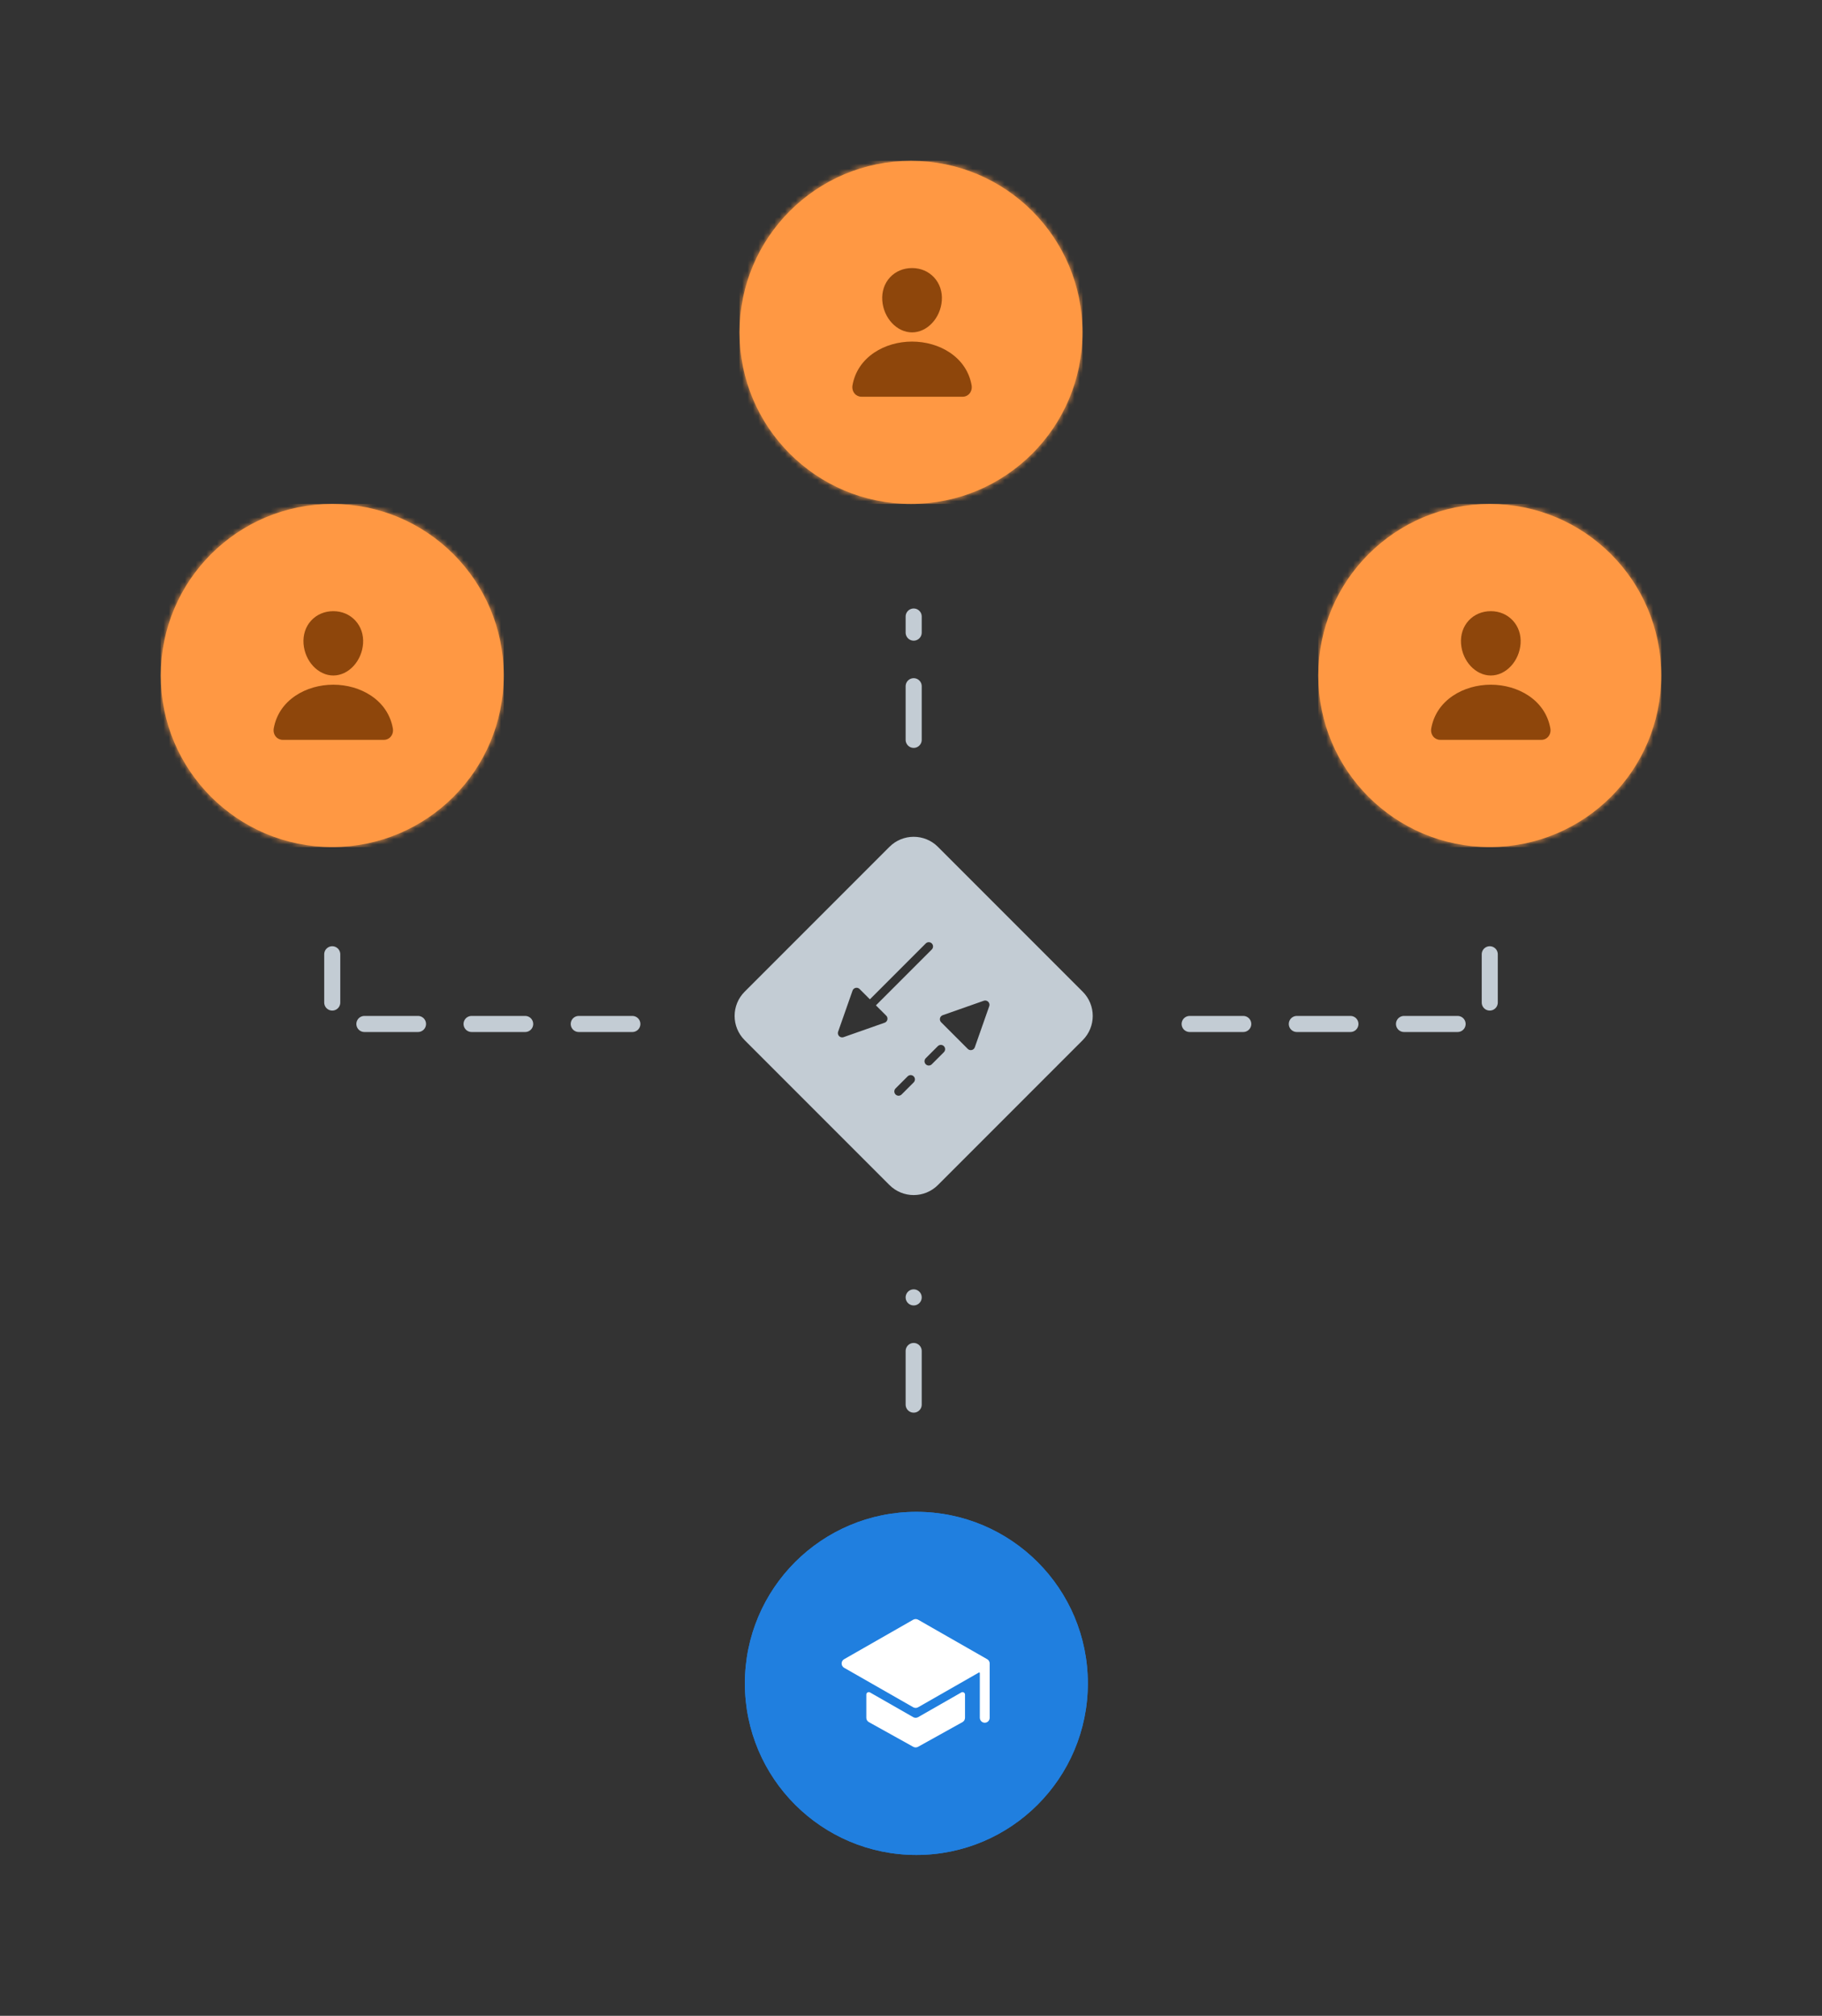 <?xml version="1.0" encoding="UTF-8"?>
<svg width="340px" height="376px" viewBox="0 0 340 376" version="1.1" xmlns="http://www.w3.org/2000/svg" xmlns:xlink="http://www.w3.org/1999/xlink">
    <rect x="0" y="0" width="340" height="376" fill="#333333" stroke="none"/>
    <title>teachers-diagram</title>
    <defs>
        <circle id="path-1" cx="32" cy="32" r="32"></circle>
        <circle id="path-3" cx="32" cy="32" r="32"></circle>
        <circle id="path-5" cx="32" cy="32" r="32"></circle>
    </defs>
    <g id="teachers-diagram" stroke="none" stroke-width="1" fill="none" fill-rule="evenodd">
        <g id="student-left" transform="translate(30, 94)">
            <mask id="mask-2" fill="white">
                <use xlink:href="#path-1"></use>
            </mask>
            <circle stroke="#FF9843" stroke-width="2" cx="32" cy="32" r="31"></circle>
            <rect id="left-fill" fill="#FF9843" mask="url(#mask-2)" x="0" y="0" width="64" height="64"></rect>
            <path d="M32.196,33.714 C34.759,33.714 37.255,34.438 39.225,35.75 C41.443,37.229 42.854,39.336 43.306,41.844 C43.41,42.419 43.27,42.987 42.921,43.403 C42.601,43.787 42.125,44.006 41.625,44 L22.768,44 C22.268,44.007 21.792,43.787 21.471,43.404 C21.123,42.987 20.983,42.419 21.087,41.844 C21.539,39.336 22.95,37.229 25.168,35.75 C27.138,34.437 29.634,33.714 32.196,33.714 Z M32.196,20 C33.804,20 35.26,20.62 36.302,21.745 C37.358,22.885 37.872,24.419 37.75,26.063 C37.509,29.337 35.021,32 32.196,32 C29.372,32 26.88,29.336 26.642,26.062 C26.522,24.402 27.033,22.866 28.082,21.735 C29.12,20.616 30.581,20 32.196,20 Z" fill="#8E460B" fill-rule="nonzero"></path>
        </g>
        <g id="student" transform="translate(138, 30)">
            <mask id="mask-4" fill="white">
                <use xlink:href="#path-3"></use>
            </mask>
            <circle stroke="#FF9843" stroke-width="2" cx="32" cy="32" r="31"></circle>
            <rect id="middle-fill" fill="#FF9843" mask="url(#mask-4)" x="0" y="0" width="64" height="64"></rect>
            <path d="M32.196,33.714 C34.759,33.714 37.255,34.438 39.225,35.75 C41.443,37.229 42.854,39.336 43.306,41.844 C43.41,42.419 43.27,42.987 42.921,43.403 C42.601,43.787 42.125,44.006 41.625,44 L22.768,44 C22.268,44.007 21.792,43.787 21.471,43.404 C21.123,42.987 20.983,42.419 21.087,41.844 C21.539,39.336 22.95,37.229 25.168,35.75 C27.138,34.437 29.634,33.714 32.196,33.714 Z M32.196,20 C33.804,20 35.26,20.62 36.302,21.745 C37.358,22.885 37.872,24.419 37.75,26.063 C37.509,29.337 35.021,32 32.196,32 C29.372,32 26.88,29.336 26.642,26.062 C26.522,24.402 27.033,22.866 28.082,21.735 C29.12,20.616 30.581,20 32.196,20 Z" id="student-top" fill="#8E460B" fill-rule="nonzero"></path>
        </g>
        <g id="student-right" transform="translate(246, 94)">
            <mask id="mask-6" fill="white">
                <use xlink:href="#path-5"></use>
            </mask>
            <circle stroke="#FF9843" stroke-width="2" cx="32" cy="32" r="31"></circle>
            <rect id="right-fill" fill="#FF9843" mask="url(#mask-6)" x="0" y="0" width="64" height="64"></rect>
            <path d="M32.196,33.714 C34.759,33.714 37.255,34.438 39.225,35.75 C41.443,37.229 42.854,39.336 43.306,41.844 C43.41,42.419 43.27,42.987 42.921,43.403 C42.601,43.787 42.125,44.006 41.625,44 L22.768,44 C22.268,44.007 21.792,43.787 21.471,43.404 C21.123,42.987 20.983,42.419 21.087,41.844 C21.539,39.336 22.95,37.229 25.168,35.75 C27.138,34.437 29.634,33.714 32.196,33.714 Z M32.196,20 C33.804,20 35.26,20.62 36.302,21.745 C37.358,22.885 37.872,24.419 37.75,26.063 C37.509,29.337 35.021,32 32.196,32 C29.372,32 26.88,29.336 26.642,26.062 C26.522,24.402 27.033,22.866 28.082,21.735 C29.12,20.616 30.581,20 32.196,20 Z" fill="#8E460B" fill-rule="nonzero"></path>
        </g>
        <g id="teacher" transform="translate(139, 282)">
            <circle id="teacher-circle-beat" fill="#207FDF" cx="32" cy="32" r="32"></circle>
            <circle id="teacher-circle" fill="#207FDF" cx="32" cy="32" r="32"></circle>
            <g id="teacher-icon" transform="translate(18, 20)" fill="#FFFFFF" fill-rule="nonzero">
                <path d="M13.871,18.417 C13.71,18.417 13.553,18.375 13.414,18.296 L5.353,13.689 C5.21,13.606 5.034,13.606 4.892,13.689 C4.749,13.771 4.662,13.923 4.662,14.088 L4.662,18.417 C4.662,18.752 4.843,19.06 5.136,19.223 L13.423,23.827 C13.701,23.982 14.04,23.982 14.318,23.827 L22.605,19.223 C22.898,19.06 23.079,18.752 23.079,18.417 L23.079,14.088 C23.079,13.923 22.992,13.771 22.849,13.689 C22.707,13.606 22.531,13.606 22.388,13.689 L14.327,18.296 C14.188,18.375 14.031,18.417 13.871,18.417 Z" id="Path"></path>
                <path d="M27.679,8.201 C27.679,8.201 27.679,8.197 27.679,8.195 C27.649,7.899 27.477,7.636 27.218,7.488 L14.326,0.121 C14.043,-0.04 13.696,-0.04 13.412,0.121 L0.52,7.488 C0.233,7.652 0.056,7.957 0.056,8.288 C0.056,8.618 0.233,8.923 0.52,9.087 L13.412,16.454 C13.696,16.616 14.043,16.616 14.326,16.454 L25.669,9.973 C25.705,9.952 25.749,9.952 25.784,9.973 C25.82,9.994 25.842,10.032 25.842,10.073 L25.842,18.391 C25.842,18.887 26.223,19.312 26.718,19.337 C26.97,19.349 27.215,19.258 27.398,19.084 C27.58,18.91 27.683,18.669 27.683,18.417 L27.683,8.288 C27.683,8.259 27.682,8.23 27.679,8.201 Z" id="Path"></path>
            </g>
        </g>
        <path d="M278,191 L222,191 L222,178" id="progress-right" stroke="#C3CCD4" stroke-width="3" stroke-linecap="round" stroke-linejoin="round" stroke-dasharray="10" transform="translate(250, 184.5) scale(-1, 1) translate(-250, -184.5) "></path>
        <path d="M118,191 L62,191 L62,178" id="progress-left" stroke="#C3CCD4" stroke-width="3" stroke-linecap="round" stroke-linejoin="round" stroke-dasharray="10"></path>
        <line x1="170.5" y1="138" x2="170.5" y2="115" id="progress-top" stroke="#C3CCD4" stroke-width="3" stroke-linecap="round" stroke-linejoin="round" stroke-dasharray="10"></line>
        <line x1="170.5" y1="262" x2="170.5" y2="242" id="progress-bottom" stroke="#C3CCD4" stroke-width="3" stroke-linecap="round" stroke-linejoin="round" stroke-dasharray="10"></line>
        <path d="M189.606,164 C193.137,164 196,166.863 196,170.394 L196,208.606 C196,212.137 193.137,215 189.606,215 L151.394,215 C147.863,215 145,212.137 145,208.606 L145,170.394 C145,166.863 147.863,164 151.394,164 L189.606,164 Z M173.368,193.612 C173.316,193.72 173.289,193.838 173.289,193.958 L173.289,200.98 C173.289,201.421 173.647,201.779 174.088,201.779 C174.208,201.779 174.326,201.752 174.434,201.7 L181.749,198.189 C182.147,197.998 182.315,197.521 182.124,197.123 C182.045,196.959 181.913,196.827 181.749,196.748 L174.434,193.237 C174.036,193.046 173.559,193.214 173.368,193.612 Z M161.734,196.672 L158.547,196.672 C158.107,196.672 157.75,197.029 157.75,197.469 C157.75,197.909 158.107,198.266 158.547,198.266 L161.734,198.266 C162.174,198.266 162.531,197.909 162.531,197.469 C162.531,197.029 162.174,196.672 161.734,196.672 Z M169.703,196.672 L166.516,196.672 C166.076,196.672 165.719,197.029 165.719,197.469 C165.719,197.909 166.076,198.266 166.516,198.266 L169.703,198.266 C170.143,198.266 170.5,197.909 170.5,197.469 C170.5,197.029 170.143,196.672 169.703,196.672 Z M165.87,178.056 L165.769,178.096 L158.454,181.608 C158.29,181.686 158.158,181.818 158.08,181.982 C157.904,182.347 158.031,182.779 158.36,182.995 L158.454,183.049 L165.769,186.56 C165.877,186.612 165.995,186.638 166.115,186.638 C166.522,186.638 166.859,186.334 166.908,185.94 L166.914,185.839 L166.913,183.124 L181.656,183.125 C182.096,183.125 182.453,182.768 182.453,182.328 C182.453,181.922 182.149,181.587 181.756,181.537 L181.656,181.531 L166.913,181.531 L166.914,178.817 C166.914,178.697 166.887,178.579 166.835,178.471 C166.66,178.106 166.245,177.935 165.87,178.056 Z" id="Combined-Shape" fill="#C3CCD4" transform="translate(170.5, 189.5) rotate(-45) translate(-170.5, -189.5) "></path>
    </g>
</svg>
